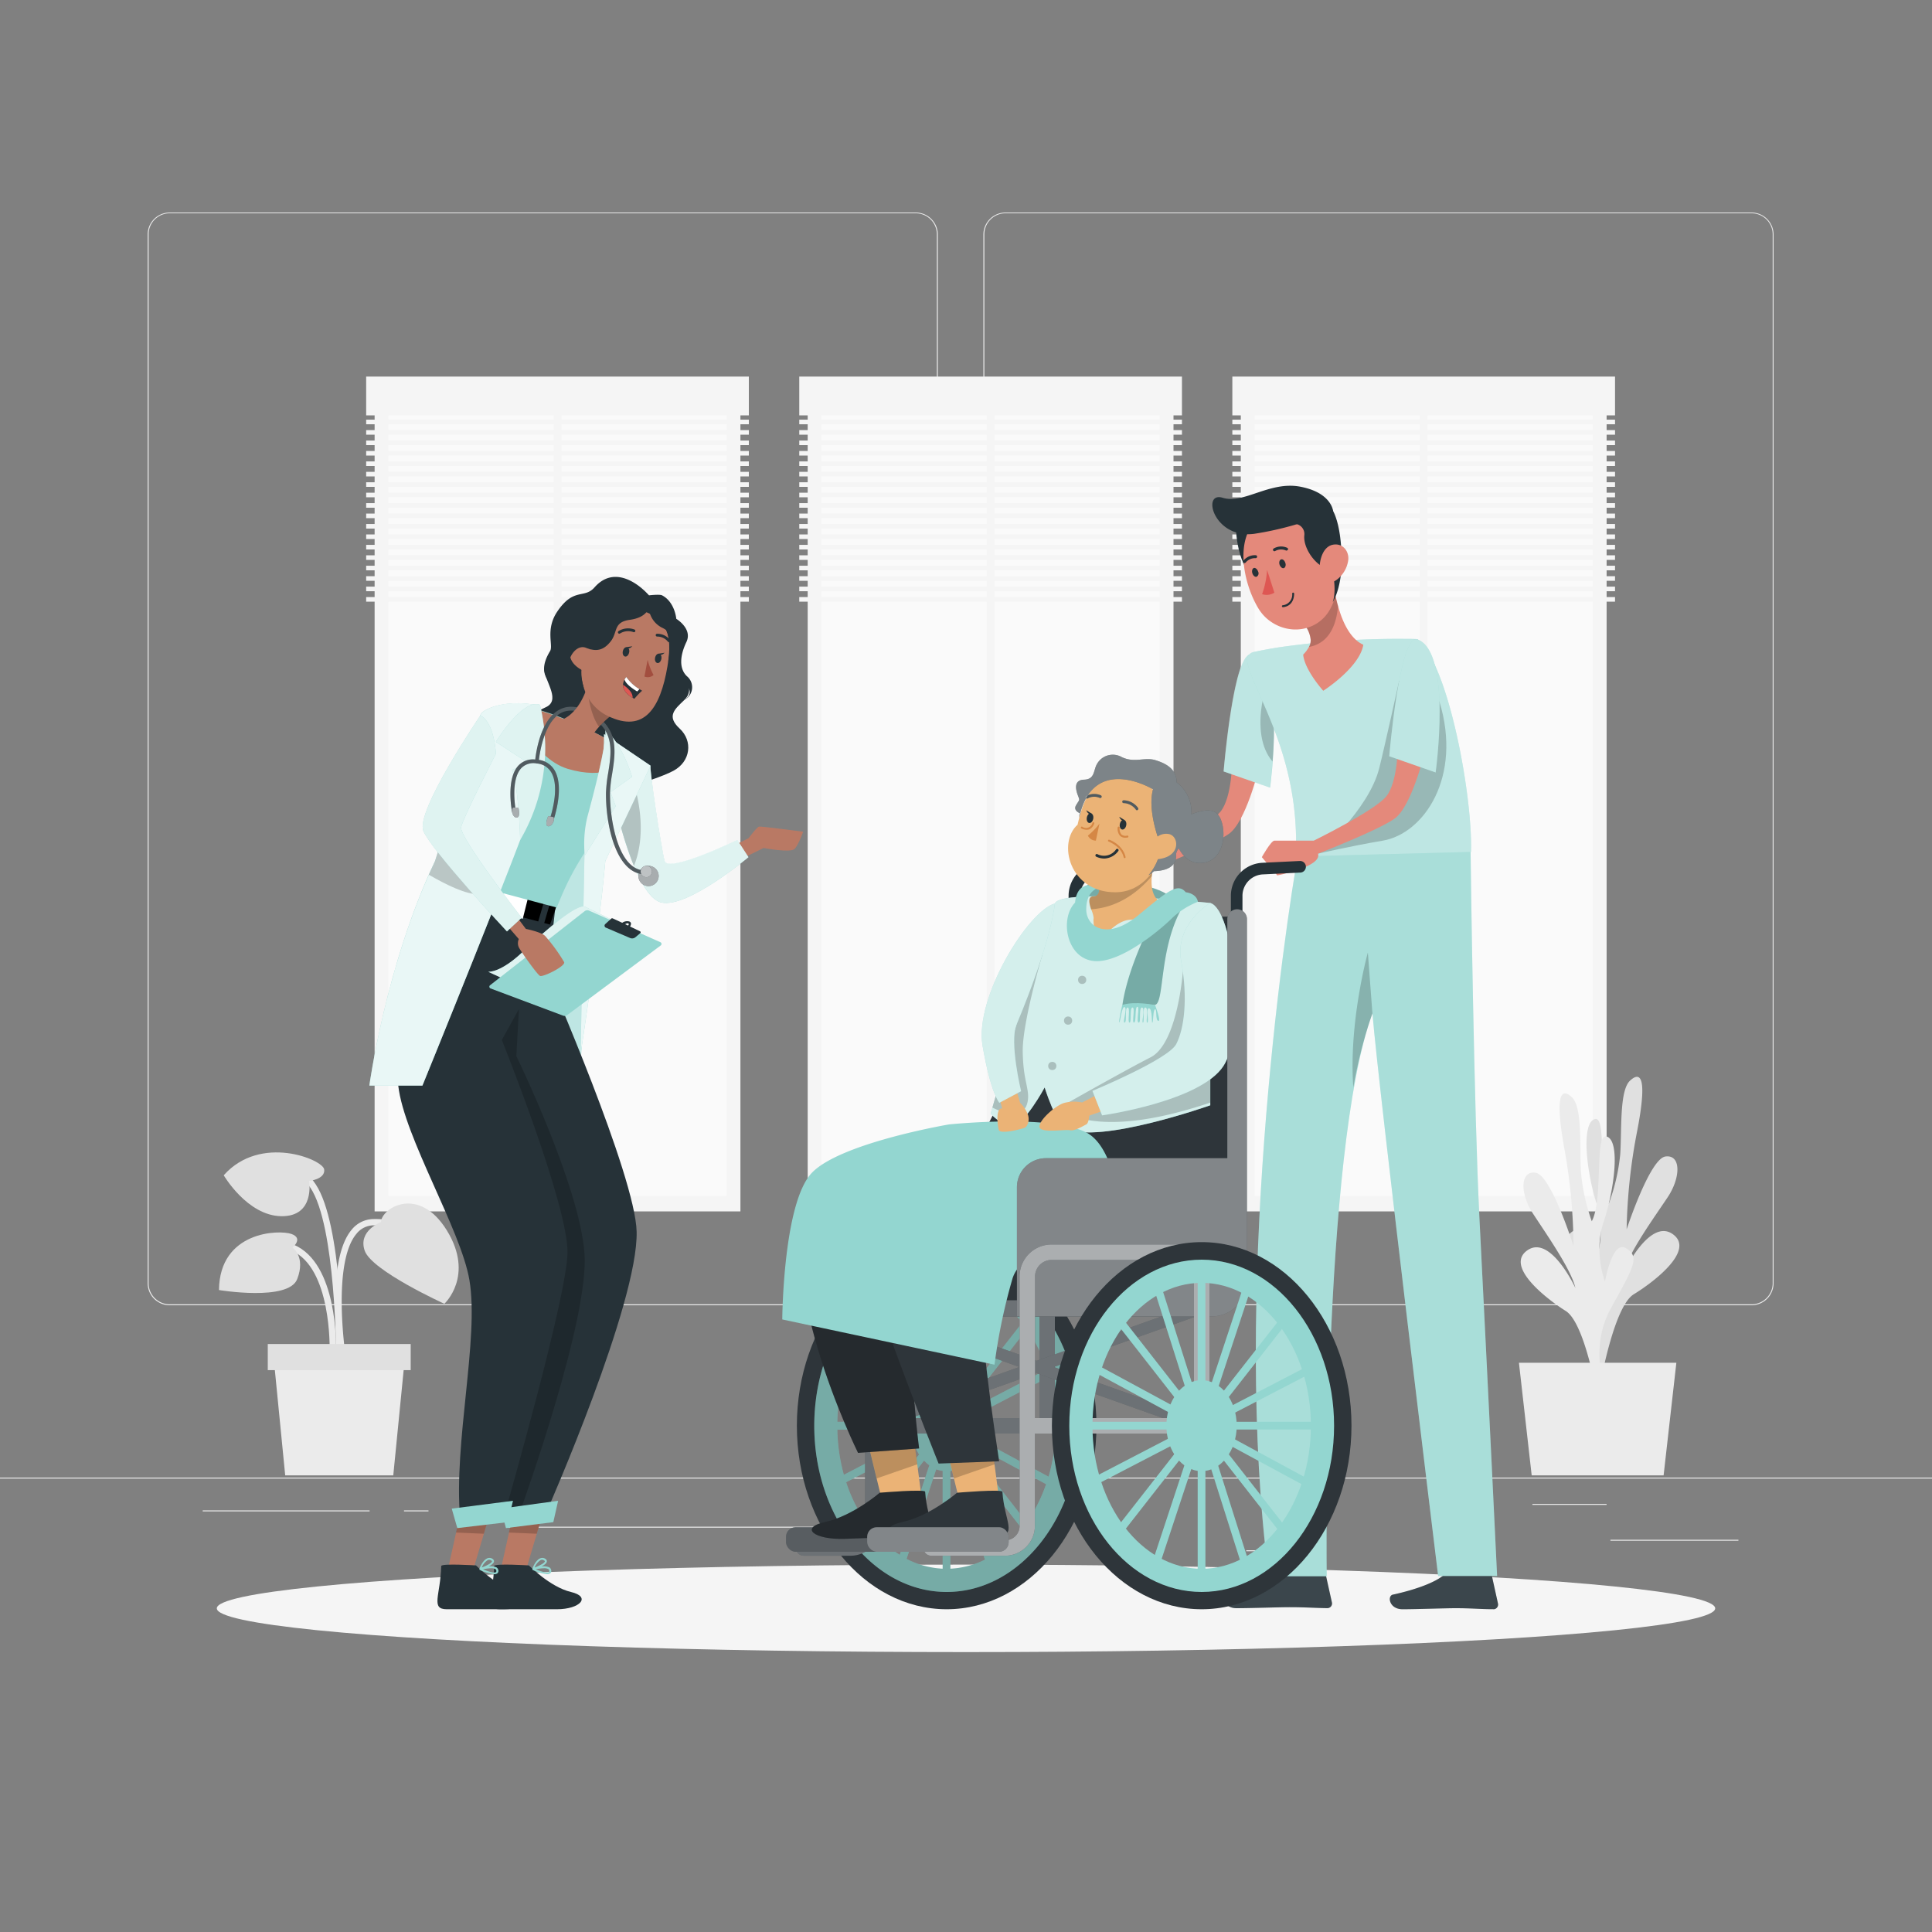 <svg xmlns="http://www.w3.org/2000/svg" viewBox="0 0 500 500"><rect x="0" y="0" width="500" height="500" fill="#808080" stroke="none"/><g id="freepik--background-complete--inject-158"><rect y="382.4" width="500" height="0.25" style="fill:#ebebeb"></rect><rect x="416.78" y="398.49" width="33.12" height="0.25" style="fill:#ebebeb"></rect><rect x="322.53" y="401.21" width="8.69" height="0.25" style="fill:#ebebeb"></rect><rect x="396.59" y="389.21" width="19.19" height="0.25" style="fill:#ebebeb"></rect><rect x="52.46" y="390.89" width="43.19" height="0.25" style="fill:#ebebeb"></rect><rect x="104.56" y="390.89" width="6.33" height="0.25" style="fill:#ebebeb"></rect><rect x="131.47" y="395.11" width="93.68" height="0.25" style="fill:#ebebeb"></rect><path d="M237,337.8H43.91a5.71,5.71,0,0,1-5.7-5.71V60.66A5.71,5.71,0,0,1,43.91,55H237a5.71,5.71,0,0,1,5.71,5.71V332.09A5.71,5.71,0,0,1,237,337.8ZM43.91,55.2a5.46,5.46,0,0,0-5.45,5.46V332.09a5.46,5.46,0,0,0,5.45,5.46H237a5.47,5.47,0,0,0,5.46-5.46V60.66A5.47,5.47,0,0,0,237,55.2Z" style="fill:#ebebeb"></path><path d="M453.31,337.8H260.21a5.72,5.72,0,0,1-5.71-5.71V60.66A5.72,5.72,0,0,1,260.21,55h193.1A5.71,5.71,0,0,1,459,60.66V332.09A5.71,5.71,0,0,1,453.31,337.8ZM260.21,55.2a5.47,5.47,0,0,0-5.46,5.46V332.09a5.47,5.47,0,0,0,5.46,5.46h193.1a5.47,5.47,0,0,0,5.46-5.46V60.66a5.47,5.47,0,0,0-5.46-5.46Z" style="fill:#ebebeb"></path><rect x="96.95" y="100.24" width="94.67" height="213.27" style="fill:#f5f5f5"></rect><rect x="41.65" y="163.11" width="205.27" height="87.53" transform="translate(351.16 62.59) rotate(90)" style="fill:#fafafa"></rect><rect x="143.28" y="103.21" width="2.01" height="208.3" style="fill:#f5f5f5"></rect><rect x="94.76" y="97.46" width="99.04" height="10.04" style="fill:#f5f5f5"></rect><rect x="94.76" y="108.61" width="99.04" height="1.19" style="fill:#f5f5f5"></rect><rect x="94.76" y="111.31" width="99.04" height="1.19" style="fill:#f5f5f5"></rect><rect x="94.76" y="114.01" width="99.04" height="1.19" style="fill:#f5f5f5"></rect><rect x="94.76" y="116.71" width="99.04" height="1.19" style="fill:#f5f5f5"></rect><rect x="94.76" y="119.41" width="99.04" height="1.19" style="fill:#f5f5f5"></rect><rect x="94.76" y="122.11" width="99.04" height="1.19" style="fill:#f5f5f5"></rect><rect x="94.76" y="124.81" width="99.04" height="1.19" style="fill:#f5f5f5"></rect><rect x="94.76" y="127.51" width="99.04" height="1.19" style="fill:#f5f5f5"></rect><rect x="94.76" y="130.21" width="99.04" height="1.19" style="fill:#f5f5f5"></rect><rect x="94.76" y="132.91" width="99.04" height="1.19" style="fill:#f5f5f5"></rect><rect x="94.76" y="135.61" width="99.04" height="1.19" style="fill:#f5f5f5"></rect><rect x="94.76" y="138.31" width="99.04" height="1.19" style="fill:#f5f5f5"></rect><rect x="94.76" y="141.01" width="99.04" height="1.19" style="fill:#f5f5f5"></rect><rect x="94.76" y="143.71" width="99.04" height="1.19" style="fill:#f5f5f5"></rect><rect x="94.76" y="146.41" width="99.04" height="1.19" style="fill:#f5f5f5"></rect><rect x="94.76" y="149.12" width="99.04" height="1.19" style="fill:#f5f5f5"></rect><rect x="94.76" y="151.82" width="99.04" height="1.19" style="fill:#f5f5f5"></rect><rect x="94.76" y="154.52" width="99.04" height="1.19" style="fill:#f5f5f5"></rect><rect x="209.03" y="100.24" width="94.67" height="213.27" style="fill:#f5f5f5"></rect><rect x="153.73" y="163.11" width="205.27" height="87.53" transform="translate(463.25 -49.49) rotate(90)" style="fill:#fafafa"></rect><rect x="255.36" y="103.21" width="2.01" height="208.3" style="fill:#f5f5f5"></rect><rect x="206.85" y="97.46" width="99.04" height="10.04" style="fill:#f5f5f5"></rect><rect x="206.85" y="108.61" width="99.04" height="1.19" style="fill:#f5f5f5"></rect><rect x="206.85" y="111.31" width="99.04" height="1.19" style="fill:#f5f5f5"></rect><rect x="206.85" y="114.01" width="99.04" height="1.19" style="fill:#f5f5f5"></rect><rect x="206.85" y="116.71" width="99.04" height="1.19" style="fill:#f5f5f5"></rect><rect x="206.85" y="119.41" width="99.04" height="1.19" style="fill:#f5f5f5"></rect><rect x="206.85" y="122.11" width="99.04" height="1.19" style="fill:#f5f5f5"></rect><rect x="206.85" y="124.81" width="99.04" height="1.19" style="fill:#f5f5f5"></rect><rect x="206.85" y="127.51" width="99.04" height="1.19" style="fill:#f5f5f5"></rect><rect x="206.85" y="130.21" width="99.04" height="1.19" style="fill:#f5f5f5"></rect><rect x="206.85" y="132.91" width="99.04" height="1.19" style="fill:#f5f5f5"></rect><rect x="206.85" y="135.61" width="99.04" height="1.19" style="fill:#f5f5f5"></rect><rect x="206.85" y="138.31" width="99.04" height="1.19" style="fill:#f5f5f5"></rect><rect x="206.85" y="141.01" width="99.04" height="1.19" style="fill:#f5f5f5"></rect><rect x="206.85" y="143.71" width="99.04" height="1.19" style="fill:#f5f5f5"></rect><rect x="206.85" y="146.41" width="99.04" height="1.19" style="fill:#f5f5f5"></rect><rect x="206.85" y="149.12" width="99.04" height="1.19" style="fill:#f5f5f5"></rect><rect x="206.85" y="151.82" width="99.04" height="1.19" style="fill:#f5f5f5"></rect><rect x="206.85" y="154.52" width="99.04" height="1.19" style="fill:#f5f5f5"></rect><rect x="321.12" y="100.24" width="94.67" height="213.27" style="fill:#f5f5f5"></rect><rect x="265.82" y="163.11" width="205.27" height="87.53" transform="translate(575.33 -161.58) rotate(90)" style="fill:#fafafa"></rect><rect x="367.45" y="103.21" width="2.01" height="208.3" style="fill:#f5f5f5"></rect><rect x="318.93" y="97.46" width="99.04" height="10.04" style="fill:#f5f5f5"></rect><rect x="318.93" y="108.61" width="99.04" height="1.19" style="fill:#f5f5f5"></rect><rect x="318.93" y="111.31" width="99.04" height="1.19" style="fill:#f5f5f5"></rect><rect x="318.93" y="114.01" width="99.04" height="1.19" style="fill:#f5f5f5"></rect><rect x="318.93" y="116.71" width="99.04" height="1.19" style="fill:#f5f5f5"></rect><rect x="318.93" y="119.41" width="99.04" height="1.19" style="fill:#f5f5f5"></rect><rect x="318.93" y="122.11" width="99.04" height="1.19" style="fill:#f5f5f5"></rect><rect x="318.93" y="124.81" width="99.04" height="1.19" style="fill:#f5f5f5"></rect><rect x="318.93" y="127.51" width="99.04" height="1.19" style="fill:#f5f5f5"></rect><rect x="318.93" y="130.21" width="99.04" height="1.19" style="fill:#f5f5f5"></rect><rect x="318.93" y="132.91" width="99.04" height="1.19" style="fill:#f5f5f5"></rect><rect x="318.93" y="135.61" width="99.04" height="1.19" style="fill:#f5f5f5"></rect><rect x="318.93" y="138.31" width="99.04" height="1.19" style="fill:#f5f5f5"></rect><rect x="318.93" y="141.01" width="99.04" height="1.19" style="fill:#f5f5f5"></rect><rect x="318.93" y="143.71" width="99.04" height="1.19" style="fill:#f5f5f5"></rect><rect x="318.93" y="146.41" width="99.04" height="1.19" style="fill:#f5f5f5"></rect><rect x="318.93" y="149.12" width="99.04" height="1.19" style="fill:#f5f5f5"></rect><rect x="318.93" y="151.82" width="99.04" height="1.19" style="fill:#f5f5f5"></rect><rect x="318.93" y="154.52" width="99.04" height="1.19" style="fill:#f5f5f5"></rect><path d="M411.85,356.07s5.06-11.05-.72-21.94-7.47-13.45-3.78-15.69,5.38,8.72,5.38,8.72a24.58,24.58,0,0,0,.54-15.41c-2.56-7.88-4.17-20.72-.67-22.09s.67,16,3.72,21.94a51.16,51.16,0,0,0,3-12.93c.42-6.33-.24-16.44,2.53-19s4.54-.8,1.82,13.17a146.18,146.18,0,0,0-2.7,25.32s6-18.32,10.05-18.86,4,5.4.57,10.55-10.11,14.36-11.2,19.11c0,0,6.6-13.79,12.53-9.56s-5.17,12.55-10.11,15.56-8.38,21.87-8.38,21.87Z" style="fill:#e0e0e0"></path><path d="M415.85,360.6s-4.93-11.12,1-21.92,7.63-13.35,4-15.63-5.48,8.63-5.48,8.63-3-7.58-.36-15.42,4.43-20.65.94-22.08-.86,16-4,21.88a51.34,51.34,0,0,1-2.82-13c-.34-6.33.44-16.43-2.3-19.06s-4.53-.87-2,13.14a146.84,146.84,0,0,1,2.4,25.36s-5.79-18.41-9.82-19-4.09,5.34-.7,10.54,9.94,14.52,11,19.28c0,0-6.43-13.89-12.41-9.75s5,12.63,9.92,15.71,8.12,22,8.12,22Z" style="fill:#ebebeb"></path><polygon points="393.1 352.68 433.84 352.68 430.54 381.82 396.4 381.82 393.1 352.68" style="fill:#ebebeb"></polygon><path d="M87.76,350.6c-.15-1-3.52-24.29,3.24-32.34a7.36,7.36,0,0,1,5.62-2.77c13.66-.32,15.53,10.66,15.55,10.77l-1.62.25c-.06-.4-1.68-9.68-13.89-9.39a5.7,5.7,0,0,0-4.41,2.19c-6.3,7.49-2.91,30.81-2.88,31.05Z" style="fill:#ebebeb"></path><path d="M86.94,349.54l-1.63-.05c0-.22.54-21.48-9.94-25.87-10.26-4.3-14.88,4.54-15.07,4.92l-1.46-.73c.06-.11,5.47-10.59,17.16-5.69C87.51,326.94,87,348.62,86.94,349.54Z" style="fill:#ebebeb"></path><path d="M87,351.21c0-.34-.1-34-6.65-43.8-6.29-9.44-16.45-5-16.88-4.8l-.67-1.48c.12-.06,11.83-5.23,18.91,5.38,6.82,10.24,6.92,43.29,6.92,44.7Z" style="fill:#ebebeb"></path><path d="M98.58,316.3s-6,2.2-4.19,7.39S115,337.42,115,337.42s7.89-7.24.64-19S98.74,312.59,98.58,316.3Z" style="fill:#e0e0e0"></path><path d="M80,305.64s4.24-.45,3.9-3-16.46-9.22-26,1.52c0,0,6.09,10.46,14.89,10.59S80,305.64,80,305.64Z" style="fill:#e0e0e0"></path><path d="M75.69,322.87s2.92-2.36-.23-3.51-18.63-.82-18.79,14.5c0,0,18,3,20.25-2.84S75.69,322.87,75.69,322.87Z" style="fill:#e0e0e0"></path><polygon points="101.78 381.82 73.81 381.82 70.8 351.21 104.8 351.21 101.78 381.82" style="fill:#ebebeb"></polygon><rect x="69.3" y="347.83" width="36.99" height="6.76" style="fill:#e0e0e0"></rect></g><g id="freepik--Shadow--inject-158"><ellipse id="freepik--path--inject-158" cx="250" cy="416.24" rx="193.89" ry="11.32" style="fill:#f5f5f5"></ellipse></g><g id="freepik--character-3--inject-158"><g id="freepik--group--inject-158"><path d="M318.89,196.72s0,9.58-3,13.3-18.72,11.47-18.72,11.47-9.36,0-10.22,0-3.25,4.27-3.25,4.27l4,4.72s11.61-2.25,10.55-5.62c0,0,15.43-6,19.78-9.05s7.65-16.56,7.65-16.56Z" style="fill:#e4897b"></path><path d="M324,169.41c-4.66-1.69-7.31,30.24-7.31,30.24l12,4.19S333,172.7,324,169.41Z" style="fill:#93D6D0"></path><path d="M329.33,197.08c-.3,4-.68,6.76-.68,6.76l-12-4.19s2.64-31.94,7.3-30.24c3.14,1.15,4.66,5.67,5.31,11.08h0A89.33,89.33,0,0,1,329.33,197.08Z" style="fill:#fff;opacity:0.4;isolation:isolate"></path><path d="M329.33,197.08c-5.57-6.55-2-18.13-2-18.13a7.35,7.35,0,0,1,1.93,1.54h0A89.33,89.33,0,0,1,329.33,197.08Z" style="opacity:0.2;isolation:isolate"></path><path d="M375.19,407h10.14a.74.74,0,0,1,.71.57l1.64,7.43a1.23,1.23,0,0,1-.95,1.46l-.27,0c-3.28,0-5.67-.26-9.78-.26-2.54,0-10.19.27-13.69.27s-4-3.46-2.53-3.78c6.43-1.4,11.27-3.34,13.33-5.19A2,2,0,0,1,375.19,407Z" style="fill:#263238"></path><path d="M332.21,406.71h10.13a.72.72,0,0,1,.71.57l1.65,7.43a1.21,1.21,0,0,1-1.22,1.48c-3.28-.05-5.67-.25-9.79-.25-2.53,0-10.18.26-13.69.26s-4-3.46-2.52-3.77c6.43-1.4,11.27-3.35,13.33-5.19A2,2,0,0,1,332.21,406.71Z" style="fill:#263238"></path><path d="M375.19,407h10.14a.74.74,0,0,1,.71.57l1.64,7.43a1.23,1.23,0,0,1-.95,1.46l-.27,0c-3.28,0-5.67-.26-9.78-.26-2.54,0-10.19.27-13.69.27s-4-3.46-2.53-3.78c6.43-1.4,11.27-3.34,13.33-5.19A2,2,0,0,1,375.19,407Z" style="fill:#fff;opacity:0.1"></path><path d="M332.21,406.71h10.13a.72.72,0,0,1,.71.57l1.65,7.43a1.21,1.21,0,0,1-1.22,1.48c-3.28-.05-5.67-.25-9.79-.25-2.53,0-10.18.26-13.69.26s-4-3.46-2.52-3.77c6.43-1.4,11.27-3.35,13.33-5.19A2,2,0,0,1,332.21,406.71Z" style="fill:#fff;opacity:0.1"></path><path d="M380.57,219.09H336.28c-4.21,23-17.39,116.35-7.93,188.84h15S342,297.84,355.19,262.26c1.52,19,17,145.6,17,145.6h15.26s-2.28-47.61-4.57-92.58C381.45,287,380.63,224.91,380.57,219.09Z" style="fill:#93D6D0"></path><path d="M380.57,219.09H336.28c-4.21,23-17.39,116.35-7.93,188.84h15S342,297.84,355.19,262.26c1.52,19,17,145.6,17,145.6h15.26s-2.28-47.61-4.57-92.58C381.45,287,380.63,224.91,380.57,219.09Z" style="fill:#fff;opacity:0.2;isolation:isolate"></path><path d="M355.18,262.27a119.06,119.06,0,0,0-4.94,19.15C349,264.48,354,246.51,354,246.51Z" style="opacity:0.2;isolation:isolate"></path><path d="M380.69,220.48l-45.35,1.19c1.26-26-11-42.41-12.56-50.39a2.15,2.15,0,0,1,1.64-2.53c2.25-.49,4.56-.91,6.9-1.27a216.52,216.52,0,0,1,31.84-2.14c4.72,0,3.68.14,3.68.14C374.84,171.76,381.15,206.1,380.69,220.48Z" style="fill:#93D6D0"></path><path d="M380.69,220.48l-45.35,1.19c1.26-26-11-42.41-12.56-50.39a2.15,2.15,0,0,1,1.64-2.53c2.25-.49,4.56-.91,6.9-1.27a216.52,216.52,0,0,1,31.84-2.14c4.72,0,3.68.14,3.68.14C374.84,171.76,381.15,206.1,380.69,220.48Z" style="fill:#fff;opacity:0.4;isolation:isolate"></path><path d="M352.83,166.86c-1,5.95-10.37,11.91-10.37,11.91s-4.81-5.31-5.2-9.36a8.24,8.24,0,0,0,1.5-2,3.58,3.58,0,0,0,.45-1.76,7.5,7.5,0,0,0-1.11-3.26,15.49,15.49,0,0,0-1.09-1.68l6.53-8.1,1.5-1.87c.07.56.16,1.18.27,1.83a43.74,43.74,0,0,0,1,4.31C347.45,161.06,349.48,165.36,352.83,166.86Z" style="fill:#e4897b"></path><path d="M346.27,156.89c-.33,4-1.83,9.53-7.51,10.53a3.58,3.58,0,0,0,.45-1.76,7.5,7.5,0,0,0-1.11-3.26,15.49,15.49,0,0,0-1.09-1.68l6.53-8.1c.57,0,1.17,0,1.77,0A43.74,43.74,0,0,0,346.27,156.89Z" style="opacity:0.2;isolation:isolate"></path><path d="M319.85,136.07s-.15,11.3,6.31,14.75,3.62-17.16,3.62-17.16Z" style="fill:#263238"></path><path d="M325.65,157.43a11.7,11.7,0,0,0,.68,1,11,11,0,0,0,3.11,2.81,11.16,11.16,0,0,0,4,1.51,10.43,10.43,0,0,0,7.37-1.42,10.12,10.12,0,0,0,3.63-4.07c2.64-5.13,1.12-9.62-.85-17.41a11,11,0,0,0-17.77-5.9C319.28,139.37,321.83,151.07,325.65,157.43Z" style="fill:#e4897b"></path><path d="M332.64,145.67c.23.6,0,1.23-.39,1.36s-.89-.28-1.1-.9,0-1.23.39-1.36S332.43,145,332.64,145.67Z" style="fill:#263238"></path><path d="M325.59,147.9a1,1,0,0,1-.39,1.36c-.4.13-.89-.28-1.09-.9s0-1.23.38-1.36S325.4,147.31,325.59,147.9Z" style="fill:#263238"></path><path d="M327.92,147.5a23.17,23.17,0,0,1-1.29,6.27,3.75,3.75,0,0,0,3.18-.39Z" style="fill:#de5753"></path><path d="M322,145.71a.41.41,0,0,0,.38-.12,3.1,3.1,0,0,1,2.53-1.14.38.38,0,0,0,.1-.76h0a3.82,3.82,0,0,0-3.21,1.4.37.37,0,0,0,0,.53h0A.35.35,0,0,0,322,145.71Z" style="fill:#263238"></path><path d="M333.14,142.41a.4.4,0,0,0,.18-.14.38.38,0,0,0-.2-.5h0a3.82,3.82,0,0,0-3.51.19.38.38,0,0,0-.1.53h0a.38.38,0,0,0,.53.1h0a3.13,3.13,0,0,1,2.78-.11A.37.37,0,0,0,333.14,142.41Z" style="fill:#263238"></path><path d="M334.94,132.08l.49,3.53a2.64,2.64,0,0,1,2.13,2.87c-.34,3.17,2.47,7.2,5.15,8.4,0,0-.26-1.27.87-1.25s2.56,6.59,1.33,10.23c0,0,2.36-3.62,2.31-10.9-.05-6.74-1.24-12.05-3.18-14.14Z" style="fill:#263238"></path><path d="M348.91,145.07a7.65,7.65,0,0,1-3,5c-2.16,1.57-4.18-.14-4.37-2.67-.15-2.26.77-5.86,3.33-6.41S349.25,142.61,348.91,145.07Z" style="fill:#e4897b"></path><path d="M332,157.13a.24.24,0,0,1-.24-.22.23.23,0,0,1,.22-.27,2.76,2.76,0,0,0,2.44-3,.25.25,0,0,1,.23-.27.26.26,0,0,1,.27.23s.17,3.23-2.89,3.54Z" style="fill:#263238"></path><path d="M345,132.24s-.39-4.71-8.4-6.27-14.64,4.56-20.18,2.85-2.29,10.71,8.16,9.33A82.37,82.37,0,0,0,345,132.24Z" style="fill:#263238"></path><path d="M362.1,176.18s-3.81,17.34-5.17,22.68c-2.73,10.81-15.85,22.07-15.85,22.07s8.18-1.91,16.78-3.37c10.65-1.8,20.63-16.48,14.66-36Z" style="opacity:0.2;isolation:isolate"></path><path d="M361.78,192.79s0,9.58-3,13.3S340,217.56,340,217.56H329.81c-.86,0-3.25,4.27-3.25,4.27l4,4.72s11.61-2.25,10.55-5.62c0,0,15.43-6,19.78-9.05s7.65-16.56,7.65-16.56Z" style="fill:#e4897b"></path><path d="M366.84,165.48c-4.66-1.7-7.3,30.24-7.3,30.24l12,4.19S375.86,168.76,366.84,165.48Z" style="fill:#93D6D0"></path><path d="M366.84,165.48c-4.66-1.7-7.3,30.24-7.3,30.24l12,4.19S375.86,168.76,366.84,165.48Z" style="fill:#fff;opacity:0.4;isolation:isolate"></path></g></g><g id="freepik--character-2--inject-158"><path d="M245,416.47c-21.38,0-38.77-21.31-38.77-47.51s17.39-47.5,38.77-47.5,38.76,21.31,38.76,47.5S266.33,416.47,245,416.47Zm0-90c-18.62,0-33.77,19.07-33.77,42.5s15.15,42.51,33.77,42.51S278.72,392.4,278.72,369,263.58,326.46,245,326.46Z" style="fill:#2e353a"></path><path d="M236.24,372.36a15.41,15.41,0,0,1-.34-2.4H216.71a46.9,46.9,0,0,0,1.68,11.67Z" style="fill:none"></path><path d="M237.89,376.38a12.62,12.62,0,0,1-1-2.08L219,383.57a39.61,39.61,0,0,0,5.15,10.4Z" style="fill:none"></path><path d="M244,405.94V380.66a7.34,7.34,0,0,1-1.67-.44l-7.66,23.18A22.49,22.49,0,0,0,244,405.94Z" style="fill:none"></path><path d="M235.9,368a14.12,14.12,0,0,1,.38-2.55l-17.74-9.6A46.48,46.48,0,0,0,216.71,368Z" style="fill:none"></path><path d="M265.77,344,252,361.55a12.62,12.62,0,0,1,1,2.08l17.86-9.27A39.3,39.3,0,0,0,265.77,344Z" style="fill:none"></path><path d="M219.16,353.87l17.75,9.6a13.31,13.31,0,0,1,1-1.92L224.14,344A39.67,39.67,0,0,0,219.16,353.87Z" style="fill:none"></path><path d="M247.49,380.26a7.5,7.5,0,0,1-1.53.4v25.28a22.55,22.55,0,0,0,8.93-2.34Z" style="fill:none"></path><path d="M246,332v25.28a7.26,7.26,0,0,1,1.66.44l7.66-23.18A22.48,22.48,0,0,0,246,332Z" style="fill:none"></path><path d="M242.42,357.67a6.85,6.85,0,0,1,1.54-.4V332a22.37,22.37,0,0,0-8.94,2.33Z" style="fill:none"></path><path d="M239.15,359.91a9.44,9.44,0,0,1,1.47-1.3l-7.39-23.31a29.76,29.76,0,0,0-7.85,7Z" style="fill:none"></path><path d="M270.76,384.06,253,374.45a12.93,12.93,0,0,1-1,1.93L265.77,394A39.7,39.7,0,0,0,270.76,384.06Z" style="fill:none"></path><path d="M240.51,379.23a9.07,9.07,0,0,1-1.36-1.21l-13.77,17.61a29.77,29.77,0,0,0,7.47,6.77Z" style="fill:none"></path><path d="M250.76,378a9.44,9.44,0,0,1-1.47,1.3l7.39,23.3a29.54,29.54,0,0,0,7.85-7Z" style="fill:none"></path><path d="M249.4,358.7a9.07,9.07,0,0,1,1.36,1.21l13.77-17.61a29.77,29.77,0,0,0-7.47-6.77Z" style="fill:none"></path><path d="M254,370a15,15,0,0,1-.39,2.56l17.74,9.6A46.5,46.5,0,0,0,273.2,370Z" style="fill:none"></path><path d="M253.67,365.57A16.77,16.77,0,0,1,254,368H273.2a46.88,46.88,0,0,0-1.68-11.66Z" style="fill:none"></path><path d="M245,326c-18.9,0-34.27,19.29-34.27,43s15.37,43,34.27,43,34.26-19.29,34.26-43S263.85,326,245,326ZM252,361.55,265.77,344a39.3,39.3,0,0,1,5.15,10.4l-17.86,9.27A12.62,12.62,0,0,0,252,361.55ZM246,357.27V332a22.48,22.48,0,0,1,9.32,2.54l-7.66,23.18A7.26,7.26,0,0,0,246,357.27Zm-2,0a6.85,6.85,0,0,0-1.54.4L235,334.32A22.37,22.37,0,0,1,244,332Zm-7.05,6.2-17.75-9.6a39.67,39.67,0,0,1,5-9.91l13.75,17.59A13.31,13.31,0,0,0,236.91,363.47Zm-.63,1.94a14.12,14.12,0,0,0-.38,2.55H216.71a46.48,46.48,0,0,1,1.83-12.15ZM235.9,370a15.41,15.41,0,0,0,.34,2.4l-17.85,9.27A46.9,46.9,0,0,1,216.71,370Zm.95,4.34a12.62,12.62,0,0,0,1,2.08L224.14,394a39.61,39.61,0,0,1-5.15-10.4Zm7.11,6.36v25.28a22.49,22.49,0,0,1-9.33-2.54l7.66-23.18A7.34,7.34,0,0,0,244,380.66Zm2,0a7.5,7.5,0,0,0,1.53-.4l7.4,23.34a22.55,22.55,0,0,1-8.93,2.34Zm7-6.21,17.76,9.61a39.7,39.7,0,0,1-5,9.91L252,376.38A12.93,12.93,0,0,0,253,374.45Zm.63-1.93A15,15,0,0,0,254,370H273.2a46.5,46.5,0,0,1-1.83,12.16ZM254,368a16.77,16.77,0,0,0-.35-2.39l17.85-9.27A46.88,46.88,0,0,1,273.2,368Zm10.51-25.66-13.77,17.61a9.07,9.07,0,0,0-1.36-1.21l7.66-23.17A29.77,29.77,0,0,1,264.53,342.3Zm-31.3-7,7.39,23.31a9.44,9.44,0,0,0-1.47,1.3L225.38,342.3A29.76,29.76,0,0,1,233.23,335.3Zm-7.85,60.33L239.15,378a9.07,9.07,0,0,0,1.36,1.21l-7.66,23.17A29.77,29.77,0,0,1,225.38,395.63Zm31.3,7-7.39-23.3a9.44,9.44,0,0,0,1.47-1.3l13.77,17.61A29.54,29.54,0,0,1,256.68,402.62Z" style="fill:#93D6D0"></path><g style="opacity:0.2;isolation:isolate"><path d="M245,326c-18.9,0-34.27,19.29-34.27,43s15.37,43,34.27,43,34.26-19.29,34.26-43S263.85,326,245,326ZM252,361.55,265.77,344a39.3,39.3,0,0,1,5.15,10.4l-17.86,9.27A12.62,12.62,0,0,0,252,361.55ZM246,357.27V332a22.48,22.48,0,0,1,9.32,2.54l-7.66,23.18A7.26,7.26,0,0,0,246,357.27Zm-2,0a6.85,6.85,0,0,0-1.54.4L235,334.32A22.37,22.37,0,0,1,244,332Zm-7.05,6.2-17.75-9.6a39.67,39.67,0,0,1,5-9.91l13.75,17.59A13.31,13.31,0,0,0,236.91,363.47Zm-.63,1.94a14.12,14.12,0,0,0-.38,2.55H216.71a46.48,46.48,0,0,1,1.83-12.15ZM235.9,370a15.41,15.41,0,0,0,.34,2.4l-17.85,9.27A46.9,46.9,0,0,1,216.71,370Zm.95,4.34a12.62,12.62,0,0,0,1,2.08L224.14,394a39.61,39.61,0,0,1-5.15-10.4Zm7.11,6.36v25.28a22.49,22.49,0,0,1-9.33-2.54l7.66-23.18A7.34,7.34,0,0,0,244,380.66Zm2,0a7.5,7.5,0,0,0,1.53-.4l7.4,23.34a22.55,22.55,0,0,1-8.93,2.34Zm7-6.21,17.76,9.61a39.7,39.7,0,0,1-5,9.91L252,376.38A12.93,12.93,0,0,0,253,374.45Zm.63-1.93A15,15,0,0,0,254,370H273.2a46.5,46.5,0,0,1-1.83,12.16ZM254,368a16.77,16.77,0,0,0-.35-2.39l17.85-9.27A46.88,46.88,0,0,1,273.2,368Zm10.51-25.66-13.77,17.61a9.07,9.07,0,0,0-1.36-1.21l7.66-23.17A29.77,29.77,0,0,1,264.53,342.3Zm-31.3-7,7.39,23.31a9.44,9.44,0,0,0-1.47,1.3L225.38,342.3A29.76,29.76,0,0,1,233.23,335.3Zm-7.85,60.33L239.15,378a9.07,9.07,0,0,0,1.36,1.21l-7.66,23.17A29.77,29.77,0,0,1,225.38,395.63Zm31.3,7-7.39-23.3a9.44,9.44,0,0,0,1.47-1.3l13.77,17.61A29.54,29.54,0,0,1,256.68,402.62Z"></path></g><path d="M271,322.08H232.13a8.27,8.27,0,0,0-8.26,8.26v64.58a3.7,3.7,0,0,1-3.7,3.7H208a2,2,0,1,0,0,4h12.13a7.72,7.72,0,0,0,7.7-7.7V371H271a2,2,0,0,0,2-2V324.08A2,2,0,0,0,271,322.08ZM269,367H227.87V330.34a4.26,4.26,0,0,1,4.26-4.26H269Z" style="fill:#2e353a"></path><path d="M271,322.08H232.13a8.27,8.27,0,0,0-8.26,8.26v64.58a3.7,3.7,0,0,1-3.7,3.7H208a2,2,0,1,0,0,4h12.13a7.72,7.72,0,0,0,7.7-7.7V371H271a2,2,0,0,0,2-2V324.08A2,2,0,0,0,271,322.08ZM269,367H227.87V330.34a4.26,4.26,0,0,1,4.26-4.26H269Z" style="fill:#fff;opacity:0.3"></path><path d="M275.63,235.32v64.42H228.69a7.51,7.51,0,0,0-7.51,7.51v33.43h50.44a9.1,9.1,0,0,0,9.09-9.1V235.32Z" style="fill:#2e353a"></path><path d="M275.63,235.32v64.42H228.69a7.51,7.51,0,0,0-7.51,7.51v33.43h50.44a9.1,9.1,0,0,0,9.09-9.1V235.32Z" style="fill:#fff;opacity:0.3"></path><path d="M227.8,324h76.32a0,0,0,0,1,0,0v14.64a0,0,0,0,1,0,0H220.21a0,0,0,0,1,0,0v-7A7.59,7.59,0,0,1,227.8,324Z" style="fill:#2e353a"></path><path d="M311.65,336.51H220.08a2.08,2.08,0,0,0-2.08,2.08h0a2.09,2.09,0,0,0,2.08,2.09h91.57a2.08,2.08,0,0,0,2.08-2h0A2.08,2.08,0,0,0,311.65,336.51Z" style="fill:#2e353a"></path><path d="M311.65,336.51H220.08a2.08,2.08,0,0,0-2.08,2.08h0a2.09,2.09,0,0,0,2.08,2.09h91.57a2.08,2.08,0,0,0,2.08-2h0A2.08,2.08,0,0,0,311.65,336.51Z" style="fill:#fff;opacity:0.3"></path><path d="M277.42,237.23h42.64a0,0,0,0,1,0,0v86.09a13.2,13.2,0,0,1-13.2,13.2H277.42a0,0,0,0,1,0,0V237.23A0,0,0,0,1,277.42,237.23Z" style="fill:#2e353a"></path><rect x="203.42" y="395.24" width="29.62" height="6.36" rx="2.48" style="fill:#2e353a"></rect><rect x="203.42" y="395.24" width="29.62" height="6.36" rx="2.48" style="fill:#fff;opacity:0.2"></rect><path d="M311.46,367.55l-38.71-13.77L311.46,340a1.5,1.5,0,0,0-1-2.83l-42.17,15-42.18-15a1.5,1.5,0,0,0-1,2.83l38.7,13.77-38.7,13.77a1.5,1.5,0,0,0-.91,1.92,1.48,1.48,0,0,0,1.41,1,1.42,1.42,0,0,0,.5-.08l42.18-15,42.17,15a1.5,1.5,0,0,0,1-2.83Z" style="fill:#2e353a"></path><path d="M311.46,367.55l-38.71-13.77L311.46,340a1.5,1.5,0,0,0-1-2.83l-42.17,15-42.18-15a1.5,1.5,0,0,0-1,2.83l38.7,13.77-38.7,13.77a1.5,1.5,0,0,0-.91,1.92,1.48,1.48,0,0,0,1.41,1,1.42,1.42,0,0,0,.5-.08l42.18-15,42.17,15a1.5,1.5,0,0,0,1-2.83Z" style="fill:#fff;opacity:0.3"></path><path d="M278.05,244.83a1.5,1.5,0,0,1-1.5-1.5V231.84a8.56,8.56,0,0,1,8.16-8.55l9.68-.47a1.5,1.5,0,1,1,.14,3l-9.68.47a5.56,5.56,0,0,0-5.3,5.56v11.49A1.5,1.5,0,0,1,278.05,244.83Z" style="fill:#263238"></path><polygon points="228.99 391.28 238.6 388.27 237.36 378.79 236.21 370.09 224.4 372.42 226.82 382.41 228.99 391.28" style="fill:#ebb376"></polygon><polygon points="226.89 382.61 237.41 378.96 236.23 370.18 224.42 372.46 226.89 382.61" style="opacity:0.2;isolation:isolate"></polygon><path d="M239.42,386.07c0-.75-11.74.25-11.74.25s-7,6-14,7.53-2.92,4.68,4.9,4.4l19.35-.69C243.53,397.36,239.93,393.78,239.42,386.07Z" style="fill:#2e353a"></path><path d="M210.73,306.9c7-12,44.17-14.26,68.79-15.95l8.4,21.69s-36.75-2-47.36,9.94c-8.43,9.52-2.69,52.28-2.69,52.28L222.06,376S198.36,328.18,210.73,306.9Z" style="fill:#2e353a"></path><path d="M210.73,306.9c7-12,44.17-14.26,68.79-15.95l8.4,21.69s-36.75-2-47.36,9.94c-8.43,9.52-2.69,52.28-2.69,52.28L222.06,376S198.36,328.18,210.73,306.9Z" style="opacity:0.2;isolation:isolate"></path><polygon points="248.99 391.28 258.6 388.27 257.36 378.79 256.2 370.09 244.4 372.42 246.82 382.41 248.99 391.28" style="fill:#ebb376"></polygon><polygon points="246.89 382.61 257.42 378.96 256.23 370.18 244.42 372.46 246.89 382.61" style="opacity:0.2;isolation:isolate"></polygon><path d="M281.12,229.22c5-2.4,18.3-.32,21.51,2.73s-9.89,12-16.92,10.72S277.21,231.09,281.12,229.22Z" style="fill:#93D6D0"></path><path d="M281.12,229.22c5-2.4,18.3-.32,21.51,2.73s-9.89,12-16.92,10.72S277.21,231.09,281.12,229.22Z" style="opacity:0.2;isolation:isolate"></path><path d="M255.85,290.74s8.71-16.84,9.16-18.15c2.32-6.78,44.44-.67,44.44-.67s11.61,35.29-2.85,45.42c-12.57,8.81-43,4.84-48.17,6.43-4.78,1.47-7.12,6.6.15,54.41l-15.67.59s-22.94-57-22.69-67.28S218.67,296.53,255.85,290.74Z" style="fill:#2e353a"></path><path d="M256.37,288.26S268.64,245,273,233.82c1.61-4.14,40.22-.13,40.22-.13v52.36s-28.88,10.22-37.32,6c-2.68-1.35-5.54-10.62-5.54-10.62s-5.4,10.06-8.74,10.14C259.71,291.6,256.37,288.26,256.37,288.26Z" style="fill:#93D6D0"></path><path d="M313.21,233.69v52.36s-28.88,10.22-37.32,6c-2.68-1.35-5.54-10.62-5.54-10.62s-5.39,10.06-8.74,10.14c-1.9.05-5.24-3.29-5.24-3.29s.16-.58.47-1.63c1.66-5.83,7.49-26.15,12-40.48,1.65-5.24,3.12-9.68,4.15-12.33C274.6,229.68,313.21,233.69,313.21,233.69Z" style="fill:#fff;opacity:0.6"></path><circle cx="280.06" cy="253.59" r="1.06" style="opacity:0.2;isolation:isolate"></circle><circle cx="276.42" cy="264.13" r="1.06" style="opacity:0.2;isolation:isolate"></circle><circle cx="272.33" cy="275.87" r="1.06" style="opacity:0.2;isolation:isolate"></circle><path d="M313.21,256.05v29.3c-30.73,10.4-39.26,1.4-39.26,1.4s16.84-9.56,23.83-13.12,8.34-22.16,8.34-22.16A80.71,80.71,0,0,1,313.21,256.05Z" style="opacity:0.2;isolation:isolate"></path><path d="M264.68,272.18c.11,6.11,1.08,8.1,1.36,10.81.24,2.46-.48,8.08-9.2,3.64,1.66-5.83,7.49-26.15,12-40.48a3.12,3.12,0,0,1,1,.68S264.55,264.63,264.68,272.18Z" style="opacity:0.2;isolation:isolate"></path><path d="M301.73,233.87s-4.75,3.95-9.2,4.15-8.68,6.73-8.68,6.73-1.1-6.53-.81-7.12a7.33,7.33,0,0,0-.66-2.3h0c-.52-1.58-.92-3.36.66-3.36,2.67,0,.81-5.41.81-5.41l15.09-4.15a22.41,22.41,0,0,0-.85,4.33C297.82,229.74,298.27,233.31,301.73,233.87Z" style="fill:#ebb376"></path><path d="M298.94,222.4a22.41,22.41,0,0,0-.85,4.33c-3,3.57-8.28,8.13-15.71,8.59-.52-1.58-.92-3.36.66-3.36,2.67,0,.81-5.41.81-5.41Z" style="opacity:0.2;isolation:isolate"></path><path d="M300,234.76s-7.85,13.84-9.52,25.32a40.66,40.66,0,0,1,8.13,0c3.07.49.86-15.24,8.11-26.5Z" style="fill:#93D6D0"></path><path d="M300,234.76s-7.85,13.84-9.52,25.32a40.66,40.66,0,0,1,8.13,0c3.07.49.86-15.24,8.11-26.5Z" style="opacity:0.2;isolation:isolate"></path><path d="M281.12,235.36c0,4.51,5.4,8.2,13.5,1.48s10.26-8.28,12.26-5.92c0,0,2.71.2,3.14,2.46a21.12,21.12,0,0,0-6.5,4.05C301,240,290.06,249.49,283,248.7s-8.78-11-4.76-15.12c0,0,.15-6.41,6.26-3.87C284.54,229.71,281.12,230.21,281.12,235.36Z" style="fill:#93D6D0"></path><path d="M290.44,260.08s-1,4.32-.77,4.51.61-4.28,1.39-3.95-.65,4.1,0,4-.05-3.83.76-3.9-.11,3.85.49,3.9,0-3.9.78-3.9-.25,4,.4,3.9.14-4.09.86-4.09-.39,3.91.33,4.1-.06-3.91.86-3.91-.2,4,.26,3.91-.26-4.1.66-3.91-.06,4.06.46,3.91-.46-3.91.46-3.71.6,4,.86,3.72.15-3.39.7-3.46,0,2.77.82,3-.82-4.08-.82-4.08S293.73,259,290.44,260.08Z" style="fill:#93D6D0"></path><path d="M292.85,201.44c-8.42-1.33-11.84,2.75-13.82,11.33-.06.22-.15.66-.15.66-5.24,4.64-2.17,17.49,9.75,17.49C303.45,230.92,306.84,203.64,292.85,201.44Z" style="fill:#ebb376"></path><path d="M284.54,213.16a17.92,17.92,0,0,1-3,3.1,2.34,2.34,0,0,0,2.07,1.3Z" style="fill:#d58745"></path><path d="M289.81,213.28c-.13.69.14,1.32.6,1.4s.93-.41,1.06-1.1-.15-1.31-.61-1.4S289.93,212.59,289.81,213.28Z" style="fill:#263238"></path><path d="M291.05,212.25l-1.39-.86S290.18,212.79,291.05,212.25Z" style="fill:#263238"></path><path d="M281.27,211.58c-.13.69.14,1.32.6,1.4s.93-.41,1.06-1.1-.15-1.31-.61-1.4S281.39,210.89,281.27,211.58Z" style="fill:#263238"></path><path d="M282.51,210.55l-1.39-.86S281.63,211.09,282.51,210.55Z" style="fill:#263238"></path><path d="M294.26,209.69a.33.33,0,0,1-.31-.18,4.1,4.1,0,0,0-3.15-1.67.36.36,0,0,1,0-.72h0a4.74,4.74,0,0,1,3.75,2,.36.36,0,0,1-.13.49A.41.41,0,0,1,294.26,209.69Z" style="fill:#263238"></path><path d="M281.28,206.68a.35.35,0,0,1-.33-.21.37.37,0,0,1,.18-.48,4.35,4.35,0,0,1,3.79-.15.36.36,0,0,1-.35.64,3.58,3.58,0,0,0-3.14.17Z" style="fill:#263238"></path><path d="M314.88,210.47c-1.53-1.34-4.44-.58-6.54.26,0-.09,0-.17,0-.26a9.58,9.58,0,0,0-3.83-8c0-3.36-2.6-4.84-5.46-5.73s-5.35.79-8.71-.79a4.69,4.69,0,0,0-6.5,1.88c-.87,1.58-.49,3.87-3.29,3.95s-2.12,2.7-1.58,4.1.39,1-.5,2.55c-.61,1.06.3,1.73.95,2-.11.74-.13,1.2-.13,1.2q.12-.6.27-1.14c4-15.23,18.84-6.22,18.84-6.22-1.44,5.25,1.4,12.79,1.4,12.79,1.25,3.35-.59,6.73-1.75,8.4a10.66,10.66,0,0,1-.83,1.07,9.66,9.66,0,0,0,1.45-1.07c6-.21,5.72-3.47,5.71-4.55a3.73,3.73,0,0,1,.67-1.39c1,1.94,3.11,4.5,6.86,3.67C317.75,221.93,317.45,212.73,314.88,210.47Z" style="fill:#263238"></path><path d="M285.78,222.19a4.94,4.94,0,0,1-2.08-.48.37.37,0,0,1-.18-.48.35.35,0,0,1,.48-.18,3.77,3.77,0,0,0,4.83-1.22.36.36,0,0,1,.5-.1.36.36,0,0,1,.1.5A4.68,4.68,0,0,1,285.78,222.19Z" style="fill:#263238"></path><path d="M291.23,216.8a1.89,1.89,0,0,1-1.37-.5,2.75,2.75,0,0,1-.6-2.16.26.26,0,0,1,.28-.22.26.26,0,0,1,.22.29,2.35,2.35,0,0,0,.45,1.74,1.69,1.69,0,0,0,1.53.3.25.25,0,0,1,.29.21.25.25,0,0,1-.2.29A4.28,4.28,0,0,1,291.23,216.8Z" style="fill:#d58745"></path><path d="M281.18,214.74a3.19,3.19,0,0,1-1.32-.34.26.26,0,0,1-.11-.34.25.25,0,0,1,.33-.11,1.69,1.69,0,0,0,2.64-1,.25.25,0,0,1,.48.13,2.5,2.5,0,0,1-1.21,1.52A2,2,0,0,1,281.18,214.74Z" style="fill:#d58745"></path><path d="M291.05,222.08a.25.25,0,0,1-.24-.19c-.66-2.9-3.87-4.08-3.9-4.09a.25.25,0,0,1-.15-.32.24.24,0,0,1,.32-.15c.14,0,3.5,1.29,4.21,4.45a.25.25,0,0,1-.18.3Z" style="fill:#d58745"></path><path d="M314.88,210.47c-1.53-1.34-4.44-.58-6.54.26,0-.09,0-.17,0-.26a9.58,9.58,0,0,0-3.83-8c0-3.36-2.6-4.84-5.46-5.73s-5.35.79-8.71-.79a4.69,4.69,0,0,0-6.5,1.88c-.87,1.58-.49,3.87-3.29,3.95s-2.12,2.7-1.58,4.1.39,1-.5,2.55c-.61,1.06.3,1.73.95,2-.11.74-.13,1.2-.13,1.2q.12-.6.27-1.14c4-15.23,18.84-6.22,18.84-6.22-1.44,5.25,1.4,12.79,1.4,12.79,1.25,3.35-.59,6.73-1.75,8.4a10.66,10.66,0,0,1-.83,1.07,9.66,9.66,0,0,0,1.45-1.07c6-.21,5.72-3.47,5.71-4.55a3.73,3.73,0,0,1,.67-1.39c1,1.94,3.11,4.5,6.86,3.67C317.75,221.93,317.45,212.73,314.88,210.47Z" style="fill:#fff;opacity:0.4"></path><path d="M298.16,218.64a3.74,3.74,0,0,1,4.51-2.75c2.56.7,3,6.25-3.73,6.51C298,222.44,297.6,221.45,298.16,218.64Z" style="fill:#ebb376"></path><g style="opacity:0.2"><path d="M294.26,209.69a.33.33,0,0,1-.31-.18,4.1,4.1,0,0,0-3.15-1.67.36.36,0,0,1,0-.72h0a4.74,4.74,0,0,1,3.75,2,.36.36,0,0,1-.13.49A.41.41,0,0,1,294.26,209.69Z" style="fill:#fff"></path></g><g style="opacity:0.2"><path d="M281.28,206.68a.35.35,0,0,1-.33-.21.37.37,0,0,1,.18-.48,4.35,4.35,0,0,1,3.79-.15.36.36,0,0,1-.35.64,3.58,3.58,0,0,0-3.14.17Z" style="fill:#fff"></path></g><path d="M202.45,341.47s.19-30.26,7.71-38S245.6,291,245.6,291s26-2.71,35.46,2.05,9.58,29.45,9.58,29.45S265.35,319.65,262,331a147.67,147.67,0,0,0-4.62,22.18Z" style="fill:#93D6D0"></path><path d="M239.42,386.07c0-.75-11.74.25-11.74.25s-7,6-14,7.53-2.92,4.68,4.9,4.4l19.35-.69C243.53,397.36,239.93,393.78,239.42,386.07Z" style="opacity:0.2;isolation:isolate"></path><path d="M259.42,386.07c-.05-.75-11.74.25-11.74.25s-7,6-14,7.53-2.92,4.68,4.9,4.4l19.35-.69C263.53,397.36,259.93,393.78,259.42,386.07Z" style="fill:#2e353a"></path><path d="M288.38,281l-8.32,4.32a10.21,10.21,0,0,0-4.7.13c-2.25.69-6.56,4.52-6.34,6.21s6.75.54,7.91.84,3.55-1.2,4.19-1.5.8-2.29.8-2.29l6.46-2.22Z" style="fill:#ebb376"></path><path d="M313.21,233.69c6,1.63,9.42,32.95,3.42,42.18s-31.41,12.79-31.41,12.79l-2.5-6.34s19.58-8.12,21.67-12.08,3.08-11.86,1.3-21.49S313.21,233.69,313.21,233.69Z" style="fill:#93D6D0"></path><path d="M313.21,233.69c6,1.63,9.42,32.95,3.42,42.18s-31.41,12.79-31.41,12.79l-2.5-6.34s19.58-8.12,21.67-12.08,3.08-11.86,1.3-21.49S313.21,233.69,313.21,233.69Z" style="fill:#fff;opacity:0.6"></path><path d="M262.18,279.07,264,285.4a8.49,8.49,0,0,1,2.08,3.26c.42,1.48-.21,3-1,3.25-2,.64-6.3,1.58-6.6.5s-.89-5.75.89-5.54l-1.39-5.13Z" style="fill:#ebb376"></path><path d="M273,233.82c-6.86,1.83-20.87,24.38-18.71,36.84s4.34,14.74,4.34,14.74l5.63-3s-3.07-12.72-1.18-17.24C272.33,243,273,233.82,273,233.82Z" style="fill:#93D6D0"></path><path d="M273,233.82c-6.86,1.83-20.87,24.38-18.71,36.84s4.34,14.74,4.34,14.74l5.63-3s-3.07-12.72-1.18-17.24C272.33,243,273,233.82,273,233.82Z" style="fill:#fff;opacity:0.6"></path><path d="M320.05,244.83a1.5,1.5,0,0,1-1.5-1.5V231.84a8.56,8.56,0,0,1,8.16-8.55l9.68-.47a1.5,1.5,0,1,1,.14,3l-9.68.47a5.56,5.56,0,0,0-5.3,5.56v11.49A1.5,1.5,0,0,1,320.05,244.83Z" style="fill:#263238"></path><path d="M317.63,237.86v61.88H270.69a7.51,7.51,0,0,0-7.51,7.51v33.43h50.44a9.1,9.1,0,0,0,9.09-9.1V237.86a2.54,2.54,0,0,0-2.54-2.54h0A2.54,2.54,0,0,0,317.63,237.86Z" style="fill:#2e353a"></path><path d="M317.63,237.86v61.88H270.69a7.51,7.51,0,0,0-7.51,7.51v33.43h50.44a9.1,9.1,0,0,0,9.09-9.1V237.86a2.54,2.54,0,0,0-2.54-2.54h0A2.54,2.54,0,0,0,317.63,237.86Z" style="fill:#fff;opacity:0.4"></path><path d="M311,322.08H272.13a8.27,8.27,0,0,0-8.26,8.26v64.58a3.7,3.7,0,0,1-3.7,3.7H241a2,2,0,1,0,0,4h19.13a7.72,7.72,0,0,0,7.7-7.7V371H311a2,2,0,0,0,2-2V324.08A2,2,0,0,0,311,322.08ZM309,367H267.87V330.34a4.26,4.26,0,0,1,4.26-4.26H309Z" style="fill:#2e353a"></path><path d="M311,322.08H272.13a8.27,8.27,0,0,0-8.26,8.26v64.58a3.7,3.7,0,0,1-3.7,3.7H241a2,2,0,1,0,0,4h19.13a7.72,7.72,0,0,0,7.7-7.7V371H311a2,2,0,0,0,2-2V324.08A2,2,0,0,0,311,322.08ZM309,367H267.87V330.34a4.26,4.26,0,0,1,4.26-4.26H309Z" style="fill:#fff;opacity:0.6"></path><rect x="224.42" y="395.24" width="36.62" height="6.36" rx="2.48" style="fill:#2e353a"></rect><rect x="224.42" y="395.24" width="36.62" height="6.36" rx="2.48" style="fill:#fff;opacity:0.4"></rect><path d="M311,416.47c-21.38,0-38.77-21.31-38.77-47.51s17.39-47.5,38.77-47.5,38.76,21.31,38.76,47.5S332.33,416.47,311,416.47Zm0-90c-18.62,0-33.77,19.07-33.77,42.5s15.15,42.51,33.77,42.51S344.72,392.4,344.72,369,329.58,326.46,311,326.46Z" style="fill:#2e353a"></path><path d="M311,412c-18.9,0-34.27-19.29-34.27-43s15.37-43,34.27-43,34.26,19.29,34.26,43S329.85,412,311,412Zm0-80c-15.59,0-28.27,16.6-28.27,37s12.68,37,28.27,37,28.26-16.6,28.26-37S326.54,332,311,332Z" style="fill:#93D6D0"></path><ellipse cx="310.96" cy="368.96" rx="9.1" ry="11.77" style="fill:#93D6D0"></ellipse><rect x="309.96" y="328.96" width="2" height="80.01" style="fill:#93D6D0"></rect><rect x="279.69" y="367.96" width="62.54" height="2" style="fill:#93D6D0"></rect><rect x="309.96" y="333.06" width="2" height="71.81" transform="translate(-161.26 269.75) rotate(-38.01)" style="fill:#93D6D0"></rect><rect x="275.05" y="367.96" width="71.81" height="2" transform="translate(-171.24 386.65) rotate(-51.98)" style="fill:#93D6D0"></rect><rect x="272.15" y="367.96" width="77.62" height="2" transform="translate(-136.89 548.59) rotate(-71.73)" style="fill:#93D6D0"></rect><rect x="309.96" y="336.22" width="2" height="65.49" transform="translate(-161.52 466.93) rotate(-61.59)" style="fill:#93D6D0"></rect><rect x="309.96" y="330.07" width="2" height="77.78" transform="translate(-96.98 111.25) rotate(-17.59)" style="fill:#93D6D0"></rect><rect x="278.31" y="367.96" width="65.29" height="2" transform="translate(-135.04 184.81) rotate(-27.44)" style="fill:#93D6D0"></rect></g><g id="freepik--character-1--inject-158"><path d="M184.74,221.41l9-4.49s2.14-2.9,2.72-3,11.39,1.32,11.39,1.32-1.18,3.43-2.24,4.48-8-.26-8-.26l-8.84,4.35Z" style="fill:#b97964"></path><path d="M177.06,181.2c-2.41,2.33-4.67,4.12-1.17,7.35s2.84,8.56-1.63,10.94S147.39,210,139.1,200.63s-2.12-15.78,2-17.53.15-6.35-.23-9.69,14.92-17,22.06-17.87,12,5.28,11.87,11.52S181,177.4,177.06,181.2Z" style="fill:#263238"></path><path d="M168.38,198.16c-.49,0,2.75,21.45,3.62,24.66s18.8-5.42,18.8-5.42l2.9,4.43S178,235.06,171.2,233.58s-11.87-24.92-11.87-24.92Z" style="fill:#93D6D0"></path><path d="M193.7,221.83S178,235.06,171.2,233.57c-2.72-.6-5.17-4.74-7.13-9.49a105.28,105.28,0,0,1-4.64-15c-.06-.31-.1-.47-.1-.47l1-1.14,3.65-4.24,4.4-5.09c-.34.83,2.79,21.49,3.64,24.63s18.8-5.42,18.8-5.42Z" style="fill:#fff;opacity:0.7"></path><path d="M164.07,224.08a105.28,105.28,0,0,1-4.64-15c.28-.56.57-1.1.88-1.61a14.31,14.31,0,0,1,3.65-4.24l.14-.1S168,214.36,164.07,224.08Z" style="opacity:0.2;isolation:isolate"></path><polygon points="122.76 270.92 150.27 274.81 155.18 203.84 127.63 207.12 122.76 270.92" style="fill:#93D6D0"></polygon><polygon points="122.76 270.92 150.27 274.81 155.18 203.84 127.63 207.12 122.76 270.92" style="fill:#fff;opacity:0.4"></polygon><polygon points="136.35 405.58 129.74 405.58 131.77 396.44 133.64 388.05 141.92 386.78 138.98 396.73 136.35 405.58" style="fill:#b97964"></polygon><polygon points="138.91 396.93 131.71 396.62 133.61 388.14 141.91 386.82 138.91 396.93" style="opacity:0.2;isolation:isolate"></polygon><polygon points="122.66 405.58 116.05 405.58 118.08 396.44 119.95 388.05 128.23 386.78 125.29 396.73 122.66 405.58" style="fill:#b97964"></polygon><polygon points="125.22 396.93 118.02 396.62 119.92 388.14 128.22 386.82 125.22 396.93" style="opacity:0.2;isolation:isolate"></polygon><path d="M110.7,230.86s-.34.71-.87,2c-2.49,6.15-9.31,25.58-6.76,48.1,1.51,13.32,16.23,37.29,18.42,50.35,2.55,15.21-4.13,42-2.41,61.67l10.51.92,3.17-2,9-1.35s23.46-53.36,23-71.81c-.33-14.49-23-66.43-23-66.43l2.16-19.21" style="fill:#263238"></path><path d="M134.42,391.69l-1.66.25-2.69,1.7c1.72-6,16.54-57.88,16.8-69.3.3-12.14-17-55.2-17-55.2l4.43-8-.67,12.18s16.34,33.48,17.63,51C152.53,341.14,135.78,387.91,134.42,391.69Z" style="opacity:0.2;isolation:isolate"></path><path d="M127.88,405.29c0-.73,9-.16,9-.16s5.52,5.61,10.87,6.87,2.36,4.47-3.62,4.47H129.3C125.05,416.47,127.7,412.85,127.88,405.29Z" style="fill:#263238"></path><path d="M137.85,406.29a.19.19,0,0,1-.07-.06h0l0-.06h0a.19.19,0,0,1,0-.08h0a.28.28,0,0,1,0-.09c0-.11.79-2.18,2-2.69a1.42,1.42,0,0,1,1.16,0c.41.2.61.45.59.76,0,.47-.66.94-1.39,1.33a3.75,3.75,0,0,1,2,.22.93.93,0,0,1,.47.61.85.85,0,0,1-.21.95,1.28,1.28,0,0,1-.79.22A11.46,11.46,0,0,1,137.85,406.29Zm.82-.15c1.32.56,3,1.05,3.39.71,0,0,.15-.13.06-.48a.52.52,0,0,0-.26-.31,2.28,2.28,0,0,0-1.06-.2A10.42,10.42,0,0,0,138.67,406.14Zm1.25-2.39a3.87,3.87,0,0,0-1.54,1.92c1.33-.5,2.61-1.2,2.63-1.6,0-.12-.2-.24-.32-.3a1.07,1.07,0,0,0-.41-.1A.94.94,0,0,0,139.92,403.75Z" style="fill:#93D6D0"></path><polygon points="129.59 390.43 144.44 388.4 143.2 393.93 130.94 395.47 129.59 390.43" style="fill:#93D6D0"></polygon><path d="M114.19,405.29c0-.73,9-.16,9-.16s5.51,5.61,10.86,6.87,2.36,4.47-3.62,4.47h-14.8C111.36,416.47,114,412.85,114.19,405.29Z" style="fill:#263238"></path><path d="M124.17,406.29a.16.16,0,0,1-.08-.06h0l0-.06h0a.19.19,0,0,1,0-.08h0a.15.15,0,0,1,0-.09c0-.11.79-2.18,2-2.69a1.42,1.42,0,0,1,1.16,0c.41.2.61.45.59.76,0,.47-.66.94-1.39,1.33a3.74,3.74,0,0,1,2,.22,1,1,0,0,1,.48.61.86.86,0,0,1-.22.95,1.26,1.26,0,0,1-.79.22A11.31,11.31,0,0,1,124.17,406.29Zm.82-.15c1.32.56,3,1.05,3.38.71,0,0,.15-.13.06-.48a.52.52,0,0,0-.26-.31,2.23,2.23,0,0,0-1-.2A10.33,10.33,0,0,0,125,406.14Zm1.24-2.39a3.87,3.87,0,0,0-1.54,1.92c1.33-.5,2.61-1.2,2.63-1.6,0-.12-.2-.24-.32-.3a1,1,0,0,0-.41-.1A.94.94,0,0,0,126.23,403.75Z" style="fill:#93D6D0"></path><polygon points="116.91 390.43 132.76 388.4 131.44 393.93 118.35 395.47 116.91 390.43" style="fill:#93D6D0"></polygon><polygon points="112.62 226.54 111.07 231.01 142.35 239.28 144.19 234 112.62 226.54"></polygon><rect x="120.62" y="227.78" width="1.6" height="8.16" transform="translate(69.8 -24.73) rotate(16.26)" style="fill:#263238"></rect><rect x="128.96" y="231.63" width="7.08" height="5.37" transform="translate(60.95 -25.19) rotate(14.07)" style="fill:#fff"></rect><rect x="139.95" y="232.22" width="1.6" height="8.16" transform="translate(71.85 -29.97) rotate(16.27)" style="fill:#263238"></rect><path d="M167.89,198.16q-2,2.66-3.79,5c-4.56,6.1-7.8,10.43-10.29,13.92a72.94,72.94,0,0,0-7.23,12c-.81,1.72-1.61,3.59-2.5,5.79l-31.46-8.39c5.92-22,11-33.52,13.53-39.27l.08-.18a8,8,0,0,1,9.33-4.43c2.26.61,4.9,1.38,7.35,2.21a103.67,103.67,0,0,1,13.29,6A96.08,96.08,0,0,1,167.89,198.16Z" style="fill:#93D6D0"></path><path d="M135.56,182.66c-4.14-1.09,1.95,13.47,11.36,16.31s15.07-.65,15.08-3.35S148.05,186,135.56,182.66Z" style="fill:#b97964"></path><path d="M138.32,182.39s3.16,14.26,0,24.73-29,73.83-29,73.83H95.59s4.25-31.27,17-58.13c0,0,11.46-36.09,11.72-37.68S130.67,181,138.32,182.39Z" style="fill:#93D6D0"></path><path d="M156.33,190s.41,14.61-5,27.56l-1.07,55.2s4.44-28.36,6.4-49.94l11.71-24.66Z" style="fill:#93D6D0"></path><path d="M138.32,207.12c-3.17,10.46-29,73.83-29,73.83H95.59s3.89-28.59,15.4-54.57c.53-1.19,1.07-2.38,1.63-3.56,0,0,1.09-3.43,2.6-8.23,3.4-10.75,8.94-28.35,9.12-29.45.26-1.58,6.33-4.19,14-2.75C138.32,182.39,141.48,196.65,138.32,207.12Z" style="fill:#fff;opacity:0.8"></path><path d="M156.33,190s.41,14.61-5,27.56l-1.07,55.2s4.44-28.36,6.4-49.94l11.71-24.66Z" style="fill:#fff;opacity:0.8"></path><path d="M156.67,188.77s4.16,3.36,6.9,12.26L158,205l1.35,3.64-8,12.75a29.48,29.48,0,0,1,.64-9.89C153.25,206.77,157.05,192.8,156.67,188.77Z" style="fill:#93D6D0"></path><path d="M139.73,182.39a46.9,46.9,0,0,1-5.11,35s-.31-13.3-2.11-18.15l4.29-1.71L128.33,192S135.2,180.75,139.73,182.39Z" style="fill:#93D6D0"></path><path d="M156.67,188.77s4.16,3.36,6.9,12.26L158,205l1.35,3.64-8,12.75a29.48,29.48,0,0,1,.64-9.89C153.25,206.77,157.05,192.8,156.67,188.77Z" style="fill:#fff;opacity:0.7"></path><path d="M139.73,182.39a46.9,46.9,0,0,1-5.11,35s-.31-13.3-2.11-18.15l4.29-1.71L128.33,192S135.2,180.75,139.73,182.39Z" style="fill:#fff;opacity:0.7"></path><path d="M124.08,231.38c-3.22.3-8.84-2.52-13.09-5,.53-1.19,1.07-2.38,1.63-3.56,0,0,1.09-3.43,2.6-8.23C120.35,220.88,128,231,124.08,231.38Z" style="opacity:0.2;isolation:isolate"></path><path d="M126.35,251.49s3.11.43,9.1-5.3,14-12.45,15.94-11.53l17.74,8.56-23.93,17Z" style="fill:#93D6D0"></path><path d="M126.35,251.49s3.11.43,9.1-5.3,14-12.45,15.94-11.53l17.74,8.56-23.93,17Z" style="fill:#fff;opacity:0.7"></path><path d="M126.8,255l24.51-19.19a1.12,1.12,0,0,1,1.14-.14l18.46,8.17a.49.49,0,0,1,.09.84L146.79,262.7a1.12,1.12,0,0,1-1.06.15l-18.8-7.05A.49.49,0,0,1,126.8,255Z" style="fill:#93D6D0"></path><path d="M162.63,239c-.19-.13-.56,0-.84.16l.74.35C162.68,239.37,162.83,239.15,162.63,239Z" style="fill:none"></path><path d="M163.05,239.78c.22-.33.5-1-.15-1.29a2.13,2.13,0,0,0-1.86.33c-.95-.44-1.84-.86-2.47-1.14a.37.37,0,0,0-.4.07l-1.54,1.41a.55.55,0,0,0,.16.91l6.29,2.69a1.34,1.34,0,0,0,1.36-.2l1.25-1.05a.29.29,0,0,0-.05-.49Zm-.42-.76c.2.13.05.35-.1.51l-.74-.35C162.07,239,162.44,238.89,162.63,239Z" style="fill:#263238"></path><path d="M132,234.93l4.09,5.47s4,.79,5,1.84A43.82,43.82,0,0,1,146,249c.39,1.05-5.5,3.95-6.25,3.56s-4.95-6.33-5.48-7.39a2.58,2.58,0,0,1,0-2.14l-4.34-5Z" style="fill:#b97964"></path><path d="M124.34,185.14c3.69,2,4,9.94,4,9.94s-8.47,16.43-9,19S135,237.51,135,237.51l-3.8,3.54s-19.52-20.92-21.63-26S124.34,185.14,124.34,185.14Z" style="fill:#93D6D0"></path><path d="M124.34,185.14c3.69,2,4,9.94,4,9.94s-8.47,16.43-9,19S135,237.51,135,237.51l-3.8,3.54s-19.52-20.92-21.63-26S124.34,185.14,124.34,185.14Z" style="fill:#fff;opacity:0.7"></path><path d="M170.46,226.7a2.62,2.62,0,1,1-2.62-2.62A2.62,2.62,0,0,1,170.46,226.7Z" style="fill:#263238"></path><g style="opacity:0.6"><path d="M170.46,226.7a2.62,2.62,0,1,1-2.62-2.62A2.62,2.62,0,0,1,170.46,226.7Z" style="fill:#fff"></path></g><path d="M157.87,205.1a36.35,36.35,0,0,1,.55-4.82c.94-5.94,2-12.68-6.88-16.52-2.68-1.16-5.06-1.14-7.07.07-4.55,2.74-5.72,10.66-5.95,12.73a5.18,5.18,0,0,0-4.33,1.54c-3.25,3.47-1.77,11.46-1.7,11.8a.49.49,0,0,0,.58.39.5.5,0,0,0,.4-.58c0-.08-1.46-7.82,1.44-10.92a4.37,4.37,0,0,1,4-1.2,4.73,4.73,0,0,1,3.71,2.22c2.51,4.07-.34,12.18-.37,12.26a.51.51,0,0,0,.31.64.47.47,0,0,0,.17,0,.52.52,0,0,0,.47-.33c.12-.35,3-8.64.27-13.12a5.63,5.63,0,0,0-4-2.61c.23-1.93,1.37-9.52,5.47-12,1.72-1,3.79-1,6.16,0,8.17,3.53,7.22,9.59,6.29,15.44a37.86,37.86,0,0,0-.56,5c-.12,8,2.45,20.91,9.89,21.18l0-1C159.82,225,157.77,211.57,157.87,205.1Z" style="fill:#263238"></path><path d="M157.87,205.1a36.35,36.35,0,0,1,.55-4.82c.94-5.94,2-12.68-6.88-16.52-2.68-1.16-5.06-1.14-7.07.07-4.55,2.74-5.72,10.66-5.95,12.73a5.18,5.18,0,0,0-4.33,1.54c-3.25,3.47-1.77,11.46-1.7,11.8a.49.49,0,0,0,.58.39.5.5,0,0,0,.4-.58c0-.08-1.46-7.82,1.44-10.92a4.37,4.37,0,0,1,4-1.2,4.73,4.73,0,0,1,3.71,2.22c2.51,4.07-.34,12.18-.37,12.26a.51.51,0,0,0,.31.64.47.47,0,0,0,.17,0,.52.52,0,0,0,.47-.33c.12-.35,3-8.64.27-13.12a5.63,5.63,0,0,0-4-2.61c.23-1.93,1.37-9.52,5.47-12,1.72-1,3.79-1,6.16,0,8.17,3.53,7.22,9.59,6.29,15.44a37.86,37.86,0,0,0-.56,5c-.12,8,2.45,20.91,9.89,21.18l0-1C159.82,225,157.77,211.57,157.87,205.1Z" style="fill:#fff;opacity:0.2"></path><path d="M143.27,211.47l-1.38-.28s-1,2.2-.19,2.59S143.73,212.62,143.27,211.47Z" style="fill:#263238"></path><g style="opacity:0.6"><path d="M143.27,211.47l-1.38-.28s-1,2.2-.19,2.59S143.73,212.62,143.27,211.47Z" style="fill:#fff"></path></g><path d="M132.76,209h1.4s.6,2.37-.33,2.57S132.07,210,132.76,209Z" style="fill:#263238"></path><g style="opacity:0.6"><path d="M132.76,209h1.4s.6,2.37-.33,2.57S132.07,210,132.76,209Z" style="fill:#fff"></path></g><circle cx="167.27" cy="225.55" r="1.47" style="fill:#263238"></circle><g style="opacity:0.7"><circle cx="167.27" cy="225.55" r="1.47" style="fill:#fff"></circle></g><path d="M147.58,197c-5.3-6-4.84-10.15-4.84-10.15,6.93-.23,9.24-9.2,9.24-9.2l6,7.67a28.5,28.5,0,0,0-2.95,2.78c-3.89,4.31-2,6.09-2,6.09C152.25,197.7,147.58,197,147.58,197Z" style="fill:#b97964"></path><path d="M158,185.36a28.5,28.5,0,0,0-2.95,2.78c-2.75-3.85-3.05-10.45-3.05-10.45Z" style="opacity:0.2;isolation:isolate"></path><path d="M164.52,157.06c8.09,2,9.65,6.94,8.21,15.43-1.8,10.61-5.92,17.46-15.5,12.77C144.21,178.88,151.07,153.79,164.52,157.06Z" style="fill:#b97964"></path><path d="M167.6,170.77a17.86,17.86,0,0,0,1.54,3.93,2.29,2.29,0,0,1-2.36.39Z" style="fill:#a24e3f"></path><path d="M162.81,168.9c-.15.67-.63,1.13-1.08,1s-.69-.72-.54-1.39.63-1.13,1.07-1S163,168.23,162.81,168.9Z" style="fill:#263238"></path><path d="M162.07,167.5l1.58-.25S162.66,168.31,162.07,167.5Z" style="fill:#263238"></path><path d="M171.15,170.58c-.14.67-.62,1.13-1.07,1s-.69-.72-.54-1.39.63-1.13,1.07-1S171.3,169.91,171.15,170.58Z" style="fill:#263238"></path><path d="M170.42,169.18l1.58-.25S171,170,170.42,169.18Z" style="fill:#263238"></path><path d="M160.28,164a.35.35,0,0,1-.29-.15.37.37,0,0,1,.07-.51,4.66,4.66,0,0,1,4.16-.41.36.36,0,0,1-.26.67,4,4,0,0,0-3.46.32A.4.4,0,0,1,160.28,164Z" style="fill:#263238"></path><path d="M173.12,166.19a.34.34,0,0,1-.26-.12,3.53,3.53,0,0,0-2.76-1.33.38.38,0,0,1-.4-.32.36.36,0,0,1,.31-.4,4.21,4.21,0,0,1,3.38,1.56.37.37,0,0,1,0,.51A.35.35,0,0,1,173.12,166.19Z" style="fill:#263238"></path><path d="M152.34,168.55s5.41-5.73,6.09-11c0,0,17.64-2.65,14.47,13.83,0,0,5.09-14.08-8.76-17.79s-18.74,16.66-13,24.48C151.11,178.07,149,172.14,152.34,168.55Z" style="fill:#263238"></path><path d="M153.25,170.59a3.66,3.66,0,0,0-3-4.18c-2.58-.34-5,4.52.91,7.28C152,174.09,152.7,173.33,153.25,170.59Z" style="fill:#b97964"></path><path d="M177.77,175c-2.1-2-1.78-5.4-.13-8.85s-2.62-6-2.62-6-.34-4.34-3.68-6.08c-.6-.32-3.38,0-3.38,0-3.64-4-9.49-7.29-14.08-2.08-2.71,3.08-5.4-.07-9.69,6.33-3.1,4.63-.94,8.7-1.84,10.19-4.16,6.84,1.25,8.69,2.55,11.07,0,0,2.86-1.36,2.62-2.18-2-6.55,1.45-10.8,4.09-9.76s4.52.77,6.43-1.64.58-5,5-5.6,4.87-3.13,4.87-3.13a6.22,6.22,0,0,0,3.63,5.27c3.69,1.93,2.24,4.26,1.72,7.55s1.11,4.56,4,6.94-.16,4.12-.16,4.12A3.69,3.69,0,0,0,177.77,175Z" style="fill:#263238"></path><path d="M166.17,178.76a20,20,0,0,0-2,2.09l-.44-.26c-2-1.19-2.5-2.39-2.49-3.37a3.11,3.11,0,0,1,.39-1.35,3.07,3.07,0,0,1,.47-.66,10.94,10.94,0,0,0,3.4,3.14Z" style="fill:#263238"></path><path d="M165.5,178.35l-.6.6c-1.86-1.13-3-2.17-3.27-3.08a3.07,3.07,0,0,1,.47-.66A10.94,10.94,0,0,0,165.5,178.35Z" style="fill:#fff"></path><path d="M163.73,180.59c-2-1.19-2.5-2.39-2.49-3.37a7.44,7.44,0,0,1,1.94,1.76A2.76,2.76,0,0,1,163.73,180.59Z" style="fill:#de5753"></path></g></svg>